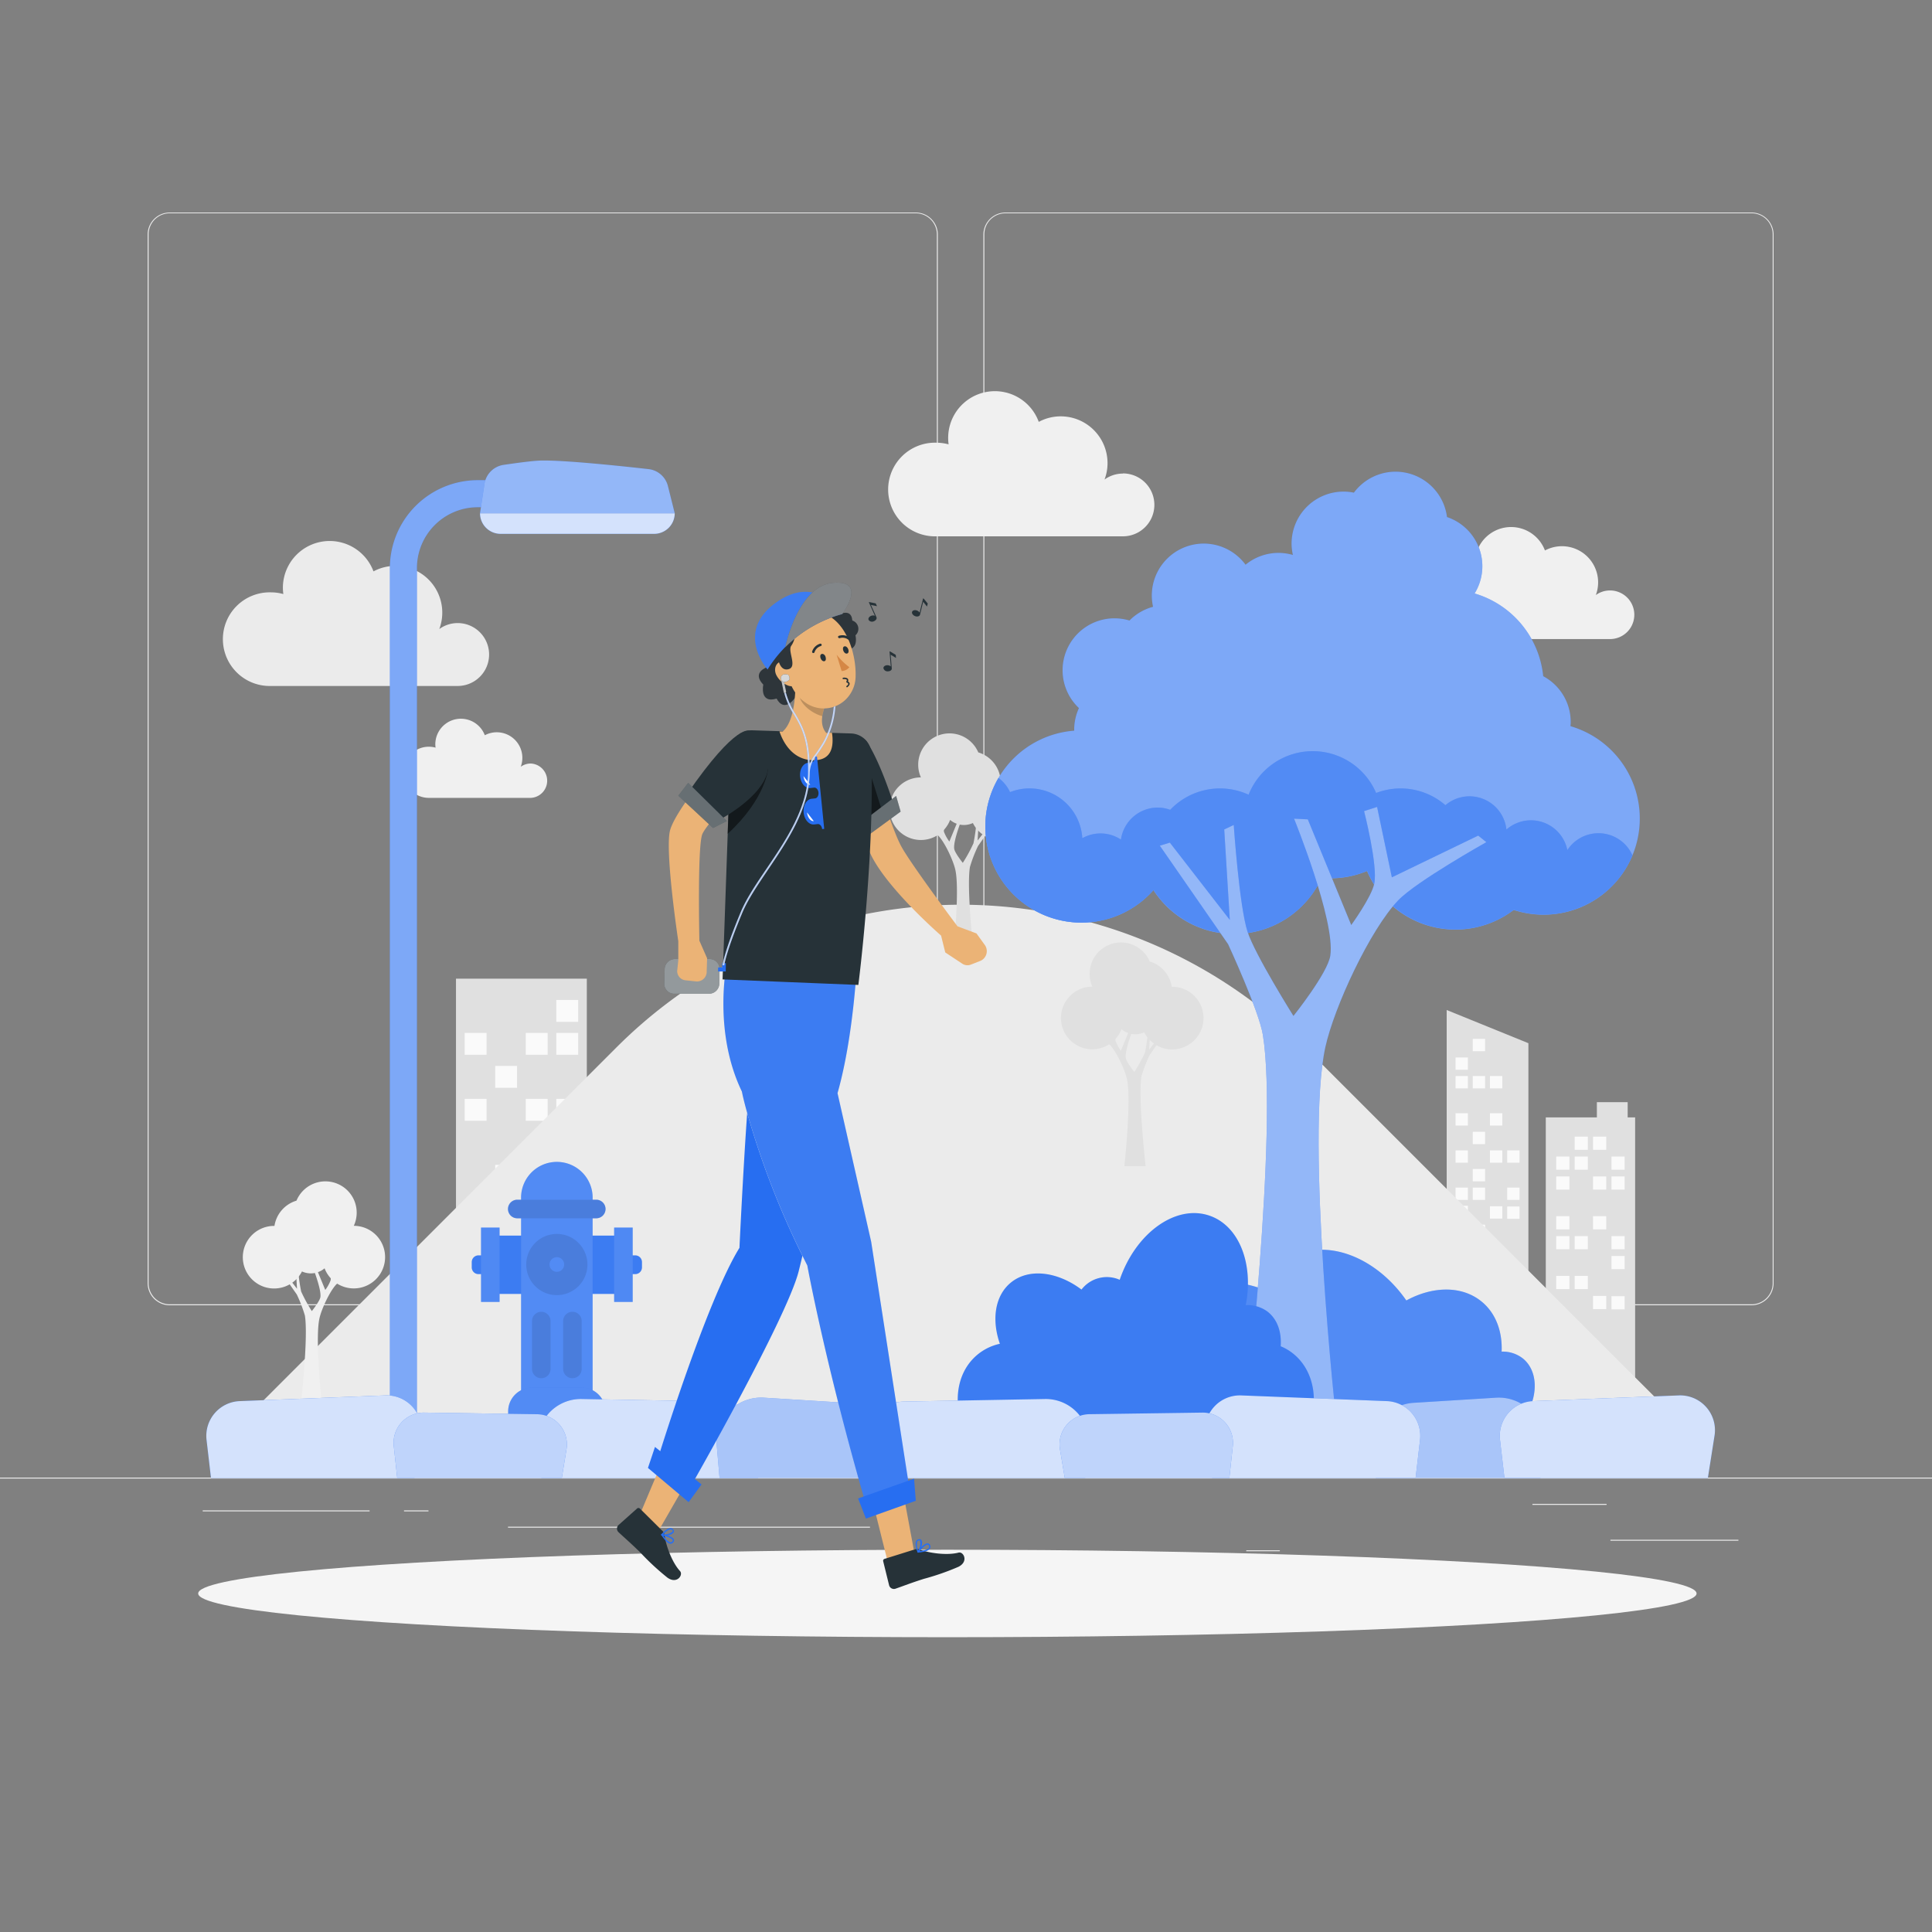 
<svg class="animated" id="freepik_stories-walking-around" xmlns="http://www.w3.org/2000/svg" viewBox="0 0 500 500" version="1.1" xmlns:xlink="http://www.w3.org/1999/xlink" xmlns:svgjs="http://svgjs.com/svgjs"><rect x="0" y="0" width="500" height="500" fill="#808080" stroke="none"/><g id="freepik--background-complete--inject-300" class="animable animator-active" style="transform-origin: 250px 228.23px;"><rect x="416.78" y="398.49" width="33.12" height="0.25" style="fill: rgb(235, 235, 235); transform-origin: 433.34px 398.615px;" id="elj4rgtzbh7s" class="animable"></rect><rect x="322.53" y="401.21" width="8.69" height="0.25" style="fill: rgb(235, 235, 235); transform-origin: 326.875px 401.335px;" id="elsg9zbxxf5fd" class="animable"></rect><rect x="396.59" y="389.21" width="19.19" height="0.25" style="fill: rgb(235, 235, 235); transform-origin: 406.185px 389.335px;" id="el58j099oh7qw" class="animable"></rect><rect x="52.46" y="390.89" width="43.19" height="0.25" style="fill: rgb(235, 235, 235); transform-origin: 74.055px 391.015px;" id="elgxha0fqptjq" class="animable"></rect><rect x="104.56" y="390.89" width="6.33" height="0.25" style="fill: rgb(235, 235, 235); transform-origin: 107.725px 391.015px;" id="elotxf9l819d" class="animable"></rect><rect x="131.47" y="395.11" width="93.68" height="0.25" style="fill: rgb(235, 235, 235); transform-origin: 178.31px 395.235px;" id="el17n1517qjrx" class="animable"></rect><path d="M237,337.8H43.92a5.71,5.71,0,0,1-5.71-5.71V60.66A5.71,5.71,0,0,1,43.92,55H237a5.71,5.71,0,0,1,5.71,5.71V332.09A5.71,5.71,0,0,1,237,337.8ZM43.92,55.2a5.47,5.47,0,0,0-5.46,5.46V332.09a5.47,5.47,0,0,0,5.46,5.46H237a5.47,5.47,0,0,0,5.46-5.46V60.66A5.47,5.47,0,0,0,237,55.2Z" style="fill: rgb(235, 235, 235); transform-origin: 140.46px 196.4px;" id="elmaf55fvudbq" class="animable"></path><path d="M453.31,337.8H260.21a5.72,5.72,0,0,1-5.71-5.71V60.66A5.72,5.72,0,0,1,260.21,55h193.1A5.71,5.71,0,0,1,459,60.66V332.09A5.71,5.71,0,0,1,453.31,337.8ZM260.21,55.2a5.47,5.47,0,0,0-5.46,5.46V332.09a5.47,5.47,0,0,0,5.46,5.46h193.1a5.47,5.47,0,0,0,5.46-5.46V60.66a5.47,5.47,0,0,0-5.46-5.46Z" style="fill: rgb(235, 235, 235); transform-origin: 356.75px 196.4px;" id="elgm2m70qasuc" class="animable"></path><rect y="382.4" width="500" height="0.25" style="fill: rgb(235, 235, 235); transform-origin: 250px 382.525px;" id="elsh5i4ehwtod" class="animable"></rect><rect x="118.01" y="253.28" width="33.86" height="63.91" style="fill: rgb(224, 224, 224); transform-origin: 134.94px 285.235px;" id="el9gg4ubm4dwp" class="animable"></rect><rect x="143.97" y="258.79" width="5.66" height="5.66" style="fill: rgb(250, 250, 250); transform-origin: 146.8px 261.62px;" id="elglkrp07gb" class="animable"></rect><rect x="120.26" y="267.32" width="5.66" height="5.66" style="fill: rgb(250, 250, 250); transform-origin: 123.09px 270.15px;" id="elig8e2jfb5xa" class="animable"></rect><rect x="136.07" y="267.32" width="5.66" height="5.66" style="fill: rgb(250, 250, 250); transform-origin: 138.9px 270.15px;" id="el7vv1w1shtlv" class="animable"></rect><rect x="143.97" y="267.32" width="5.66" height="5.66" style="fill: rgb(250, 250, 250); transform-origin: 146.8px 270.15px;" id="el4gkf8fqk83n" class="animable"></rect><rect x="128.16" y="275.86" width="5.66" height="5.66" style="fill: rgb(250, 250, 250); transform-origin: 130.99px 278.69px;" id="elgfa5k4f5wa" class="animable"></rect><rect x="120.26" y="284.39" width="5.66" height="5.66" style="fill: rgb(250, 250, 250); transform-origin: 123.09px 287.22px;" id="elcq1wl53ejz" class="animable"></rect><rect x="136.07" y="284.39" width="5.66" height="5.66" style="fill: rgb(250, 250, 250); transform-origin: 138.9px 287.22px;" id="el2bdy4zyntjr" class="animable"></rect><rect x="143.97" y="284.39" width="5.66" height="5.66" style="fill: rgb(250, 250, 250); transform-origin: 146.8px 287.22px;" id="elumj2iiqjbpl" class="animable"></rect><g id="eloj49ylatmyj"><rect x="143.97" y="293.1" width="5.66" height="5.66" style="fill: rgb(250, 250, 250); transform-origin: 146.8px 295.93px; transform: rotate(0.82deg);" class="animable"></rect></g><rect x="128.16" y="301.46" width="5.66" height="5.66" style="fill: rgb(250, 250, 250); transform-origin: 130.99px 304.29px;" id="elcxgcegx6tz" class="animable"></rect><rect x="136.07" y="301.46" width="5.66" height="5.66" style="fill: rgb(250, 250, 250); transform-origin: 138.9px 304.29px;" id="ely7z2f08yyrd" class="animable"></rect><polygon points="395.55 333.64 374.4 333.64 374.4 261.39 395.55 269.98 395.55 333.64" style="fill: rgb(224, 224, 224); transform-origin: 384.975px 297.515px;" id="elqo8f7u3w4d" class="animable"></polygon><rect x="381.15" y="268.86" width="3.19" height="3.19" style="fill: rgb(250, 250, 250); transform-origin: 382.745px 270.455px;" id="elyhh5g4ox04" class="animable"></rect><rect x="376.7" y="273.67" width="3.19" height="3.19" style="fill: rgb(250, 250, 250); transform-origin: 378.295px 275.265px;" id="el1303o8p4t2vq" class="animable"></rect><rect x="376.7" y="278.48" width="3.19" height="3.19" style="fill: rgb(250, 250, 250); transform-origin: 378.295px 280.075px;" id="el8j871lkx567" class="animable"></rect><rect x="381.15" y="278.48" width="3.19" height="3.19" style="fill: rgb(250, 250, 250); transform-origin: 382.745px 280.075px;" id="elm0l7vq9demd" class="animable"></rect><rect x="385.6" y="278.48" width="3.19" height="3.19" style="fill: rgb(250, 250, 250); transform-origin: 387.195px 280.075px;" id="elg2rmsqi417l" class="animable"></rect><rect x="376.7" y="288.1" width="3.19" height="3.19" style="fill: rgb(250, 250, 250); transform-origin: 378.295px 289.695px;" id="elif9ik7pmto" class="animable"></rect><rect x="385.6" y="288.1" width="3.19" height="3.19" style="fill: rgb(250, 250, 250); transform-origin: 387.195px 289.695px;" id="el7smfjsc6z3" class="animable"></rect><rect x="381.15" y="292.91" width="3.19" height="3.19" style="fill: rgb(250, 250, 250); transform-origin: 382.745px 294.505px;" id="elvx6v9tyqs1n" class="animable"></rect><rect x="376.7" y="297.72" width="3.19" height="3.19" style="fill: rgb(250, 250, 250); transform-origin: 378.295px 299.315px;" id="elq7y6omepkcm" class="animable"></rect><rect x="385.6" y="297.72" width="3.19" height="3.19" style="fill: rgb(250, 250, 250); transform-origin: 387.195px 299.315px;" id="elhffbybfui1r" class="animable"></rect><rect x="390.06" y="297.72" width="3.19" height="3.19" style="fill: rgb(250, 250, 250); transform-origin: 391.655px 299.315px;" id="eltih82fn71gl" class="animable"></rect><rect x="381.15" y="302.53" width="3.19" height="3.19" style="fill: rgb(250, 250, 250); transform-origin: 382.745px 304.125px;" id="elq2dsvkd66zi" class="animable"></rect><rect x="376.7" y="307.34" width="3.19" height="3.19" style="fill: rgb(250, 250, 250); transform-origin: 378.295px 308.935px;" id="elo0uxc9rje4p" class="animable"></rect><rect x="381.15" y="307.34" width="3.19" height="3.19" style="fill: rgb(250, 250, 250); transform-origin: 382.745px 308.935px;" id="elgemp0sa5au" class="animable"></rect><rect x="390.06" y="307.34" width="3.19" height="3.19" style="fill: rgb(250, 250, 250); transform-origin: 391.655px 308.935px;" id="eldp2vhxktu2d" class="animable"></rect><g id="eliq2wu3yuzlp"><rect x="376.7" y="312.05" width="3.19" height="3.19" style="fill: rgb(250, 250, 250); transform-origin: 378.295px 313.645px; transform: rotate(0.82deg);" class="animable"></rect></g><g id="el3q664d0ls3x"><rect x="385.6" y="312.18" width="3.19" height="3.19" style="fill: rgb(250, 250, 250); transform-origin: 387.195px 313.775px; transform: rotate(0.82deg);" class="animable"></rect></g><g id="elz0r7k9f9r"><rect x="390.06" y="312.24" width="3.19" height="3.19" style="fill: rgb(250, 250, 250); transform-origin: 391.655px 313.835px; transform: rotate(0.82deg);" class="animable"></rect></g><rect x="381.15" y="316.95" width="3.19" height="3.19" style="fill: rgb(250, 250, 250); transform-origin: 382.745px 318.545px;" id="elm4c9j6jvgh" class="animable"></rect><path d="M416.67,152.81A6.21,6.21,0,0,0,413,154a9.36,9.36,0,0,0-13.17-11.54,9.36,9.36,0,0,0-18.12,3.29,10.36,10.36,0,0,0,.09,1.25,9.13,9.13,0,0,0-2.46-.34,9.37,9.37,0,1,0,0,18.73h37.33a6.29,6.29,0,0,0,0-12.58Z" style="fill: rgb(240, 240, 240); transform-origin: 396.312px 150.896px;" id="elbpju8i3vusa" class="animable"></path><path d="M137.37,197.6a4.41,4.41,0,0,0-2.6.84,6.62,6.62,0,0,0-9.3-8.16,6.62,6.62,0,0,0-12.81,2.33,6.4,6.4,0,0,0,.07.88,6.7,6.7,0,0,0-1.74-.24,6.62,6.62,0,1,0,0,13.24h26.38a4.45,4.45,0,0,0,0-8.89Z" style="fill: rgb(240, 240, 240); transform-origin: 122.99px 196.248px;" id="el1bp1o9h744i" class="animable"></path><polygon points="421.24 289.18 421.24 285.24 413.27 285.24 413.27 289.18 400.05 289.18 400.05 358.36 423.17 358.36 423.17 289.18 421.24 289.18" style="fill: rgb(224, 224, 224); transform-origin: 411.61px 321.8px;" id="elbcog6pb2oo8" class="animable"></polygon><rect x="407.52" y="294.16" width="3.41" height="3.41" style="fill: rgb(250, 250, 250); transform-origin: 409.225px 295.865px;" id="elq7f7szxhx3o" class="animable"></rect><rect x="412.28" y="294.16" width="3.41" height="3.41" style="fill: rgb(250, 250, 250); transform-origin: 413.985px 295.865px;" id="elf8h98e2r4kq" class="animable"></rect><rect x="402.75" y="299.31" width="3.41" height="3.41" style="fill: rgb(250, 250, 250); transform-origin: 404.455px 301.015px;" id="elfplboqz9o4o" class="animable"></rect><rect x="407.52" y="299.31" width="3.41" height="3.41" style="fill: rgb(250, 250, 250); transform-origin: 409.225px 301.015px;" id="el15i19t2lxay" class="animable"></rect><rect x="417.05" y="299.31" width="3.41" height="3.41" style="fill: rgb(250, 250, 250); transform-origin: 418.755px 301.015px;" id="el8f8q4or11ze" class="animable"></rect><rect x="402.75" y="304.46" width="3.41" height="3.41" style="fill: rgb(250, 250, 250); transform-origin: 404.455px 306.165px;" id="elfaiiz6qyf1" class="animable"></rect><rect x="412.28" y="304.46" width="3.41" height="3.41" style="fill: rgb(250, 250, 250); transform-origin: 413.985px 306.165px;" id="elpi947otadc" class="animable"></rect><rect x="417.05" y="304.46" width="3.41" height="3.41" style="fill: rgb(250, 250, 250); transform-origin: 418.755px 306.165px;" id="els1uqyfi28u" class="animable"></rect><rect x="402.75" y="314.75" width="3.41" height="3.41" style="fill: rgb(250, 250, 250); transform-origin: 404.455px 316.455px;" id="el7isrouzjtkm" class="animable"></rect><rect x="412.28" y="314.75" width="3.41" height="3.41" style="fill: rgb(250, 250, 250); transform-origin: 413.985px 316.455px;" id="elizhyzc6ynm" class="animable"></rect><rect x="402.75" y="319.9" width="3.41" height="3.41" style="fill: rgb(250, 250, 250); transform-origin: 404.455px 321.605px;" id="el4lnbuhu6m6g" class="animable"></rect><rect x="407.52" y="319.9" width="3.41" height="3.41" style="fill: rgb(250, 250, 250); transform-origin: 409.225px 321.605px;" id="elz8gj0k4cke" class="animable"></rect><rect x="417.05" y="319.9" width="3.41" height="3.41" style="fill: rgb(250, 250, 250); transform-origin: 418.755px 321.605px;" id="elopp46rvsunn" class="animable"></rect><rect x="417.05" y="325.05" width="3.41" height="3.41" style="fill: rgb(250, 250, 250); transform-origin: 418.755px 326.755px;" id="elbyprsfiuwn" class="animable"></rect><rect x="402.75" y="330.2" width="3.41" height="3.41" style="fill: rgb(250, 250, 250); transform-origin: 404.455px 331.905px;" id="elgoljmd4tvhr" class="animable"></rect><rect x="407.52" y="330.2" width="3.41" height="3.41" style="fill: rgb(250, 250, 250); transform-origin: 409.225px 331.905px;" id="elqk0iyhvrde" class="animable"></rect><g id="elz2jbix75349"><rect x="412.28" y="335.38" width="3.41" height="3.41" style="fill: rgb(250, 250, 250); transform-origin: 413.985px 337.085px; transform: rotate(0.82deg);" class="animable"></rect></g><g id="el2y8l5lectu9"><rect x="417.05" y="335.45" width="3.41" height="3.41" style="fill: rgb(250, 250, 250); transform-origin: 418.755px 337.155px; transform: rotate(0.82deg);" class="animable"></rect></g><rect x="402.75" y="340.5" width="3.41" height="3.41" style="fill: rgb(250, 250, 250); transform-origin: 404.455px 342.205px;" id="el646xtfbxci" class="animable"></rect><path d="M59.2,371.4,159.56,271.05a126,126,0,0,1,178.2,0L438.12,371.4Z" style="fill: rgb(235, 235, 235); transform-origin: 248.66px 302.77px;" id="ele9nspccxogm" class="animable"></path><path d="M118.44,161.25a8.06,8.06,0,0,0-4.75,1.55,12.1,12.1,0,0,0-11.34-16.35,12,12,0,0,0-5.69,1.42,12.11,12.11,0,0,0-23.45,4.25,12.35,12.35,0,0,0,.12,1.62,11.91,11.91,0,0,0-3.18-.44,12.12,12.12,0,1,0,0,24.23h48.29a8.14,8.14,0,0,0,0-16.28Z" style="fill: rgb(235, 235, 235); transform-origin: 92.131px 158.772px;" id="el7fr29y6oidb" class="animable"></path><path d="M290.61,122.56a8.15,8.15,0,0,0-4.76,1.54,11.9,11.9,0,0,0,.78-4.23,12.12,12.12,0,0,0-12.12-12.12,12,12,0,0,0-5.68,1.43A12.09,12.09,0,0,0,245.5,115a12.39,12.39,0,0,0-3.18-.43,12.12,12.12,0,1,0,0,24.23h48.29a8.14,8.14,0,0,0,0-16.28Z" style="fill: rgb(240, 240, 240); transform-origin: 264.301px 120.021px;" id="elwvsm4p4xs3m" class="animable"></path><path d="M301.6,267.17,301,267l-3.6,4.65.33-5.44-.57-.27a45.55,45.55,0,0,1-.83,6.43,41,41,0,0,1-2.76,5.06s-2.07-2.58-2.22-3.64c-.31-2.11,2.18-8.23,2.18-8.23l-.82,0-2.62,6.35a10.52,10.52,0,0,1-1.38-2.48c-.23-1.08.61-4.37.61-4.37l-.78-.25-.89,4.23-5.19-2.51-.5.4a36.29,36.29,0,0,1,5.3,3.5c1.71,1.78,3.86,6.43,4.39,8.83,1.21,5.52-.67,22.57-.67,22.57h5.51s-2-17.54-1.08-23.3a36.54,36.54,0,0,1,2.1-5.46Z" style="fill: rgb(224, 224, 224); transform-origin: 291.78px 283.32px;" id="el787tjwuxh3p" class="animable"></path><path d="M282.69,255.32h0A8,8,0,0,1,282,252a8.1,8.1,0,0,1,15.55-3.17,8.13,8.13,0,0,1,5.7,6.54h.09a8.11,8.11,0,1,1-7.21,11.79,5.61,5.61,0,0,1-2.31.51,5.49,5.49,0,0,1-3.58-1.32,8.1,8.1,0,1,1-7.56-11Z" style="fill: rgb(224, 224, 224); transform-origin: 293.022px 257.75px;" id="elk6wqerxijpp" class="animable"></path><path d="M257.24,213.06l-.6-.18L253,217.53l.33-5.44-.57-.27a45.55,45.55,0,0,1-.83,6.43,39.72,39.72,0,0,1-2.76,5.06s-2.07-2.58-2.22-3.64c-.31-2.11,2.18-8.23,2.18-8.23l-.82,0-2.62,6.35a10.52,10.52,0,0,1-1.38-2.48c-.22-1.08.61-4.37.61-4.37l-.78-.25-.89,4.23-5.19-2.51-.49.4a36.84,36.84,0,0,1,5.3,3.5c1.7,1.78,3.85,6.43,4.38,8.83,1.21,5.52-.66,22.57-.66,22.57h5.5s-2-17.55-1.08-23.3a36.54,36.54,0,0,1,2.1-5.46Z" style="fill: rgb(224, 224, 224); transform-origin: 247.405px 229.2px;" id="el8wtmnq3k77w" class="animable"></path><path d="M238.34,201.21h0a8,8,0,0,1-.71-3.32,8.1,8.1,0,0,1,15.55-3.17,8.12,8.12,0,0,1,5.7,6.54H259A8.11,8.11,0,1,1,251.78,213a5.61,5.61,0,0,1-2.31.51,5.51,5.51,0,0,1-3.58-1.32,8.1,8.1,0,1,1-7.55-11Z" style="fill: rgb(224, 224, 224); transform-origin: 248.685px 203.64px;" id="elp7dlqr2vc29" class="animable"></path><path d="M72.66,329.07l.61-.19,3.6,4.65-.33-5.44.57-.27a45.37,45.37,0,0,0,.83,6.43,41,41,0,0,0,2.76,5.06s2.07-2.58,2.22-3.63c.31-2.11-2.18-8.24-2.18-8.24l.82.05,2.62,6.35a10.52,10.52,0,0,0,1.38-2.48C85.79,330.28,85,327,85,327l.78-.25.89,4.23,5.19-2.51.5.4a36.29,36.29,0,0,0-5.3,3.5c-1.71,1.78-3.86,6.42-4.39,8.83-1.21,5.51.66,22.56.66,22.56h-5.5s2-17.54,1.08-23.29a36.09,36.09,0,0,0-2.1-5.46Z" style="fill: rgb(240, 240, 240); transform-origin: 82.51px 345.255px;" id="elf0e3vwxxksw" class="animable"></path><path d="M91.57,317.22h0a8.1,8.1,0,1,0-14.84-6.49,8.12,8.12,0,0,0-5.7,6.53h-.09a8.1,8.1,0,1,0,7.21,11.79,5.6,5.6,0,0,0,2.31.5A5.49,5.49,0,0,0,84,328.24a8.1,8.1,0,1,0,7.56-11Z" style="fill: rgb(240, 240, 240); transform-origin: 81.251px 319.597px;" id="elci377imwqcg" class="animable"></path></g><g id="freepik--Shadow--inject-300" class="animable" style="transform-origin: 245.18px 412.39px;"><ellipse id="freepik--path--inject-300" cx="245.18" cy="412.39" rx="193.89" ry="11.32" style="fill: rgb(245, 245, 245); transform-origin: 245.18px 412.39px;" class="animable"></ellipse></g><g id="freepik--Tree--inject-300" class="animable" style="transform-origin: 336.119px 247.064px;"><path d="M395,366.19c3.15-5.34,2.93-11.47-.83-14.58a8.41,8.41,0,0,0-5.55-1.81c.22-5.18-1.47-9.9-5.15-12.93-5.09-4.2-12.65-4.05-19.51-.31-7.91-11.38-20.87-16.29-30.1-11a16.82,16.82,0,0,0-7,8.07c-13.24-4.7-26.84-1-31.16,8.88a16.24,16.24,0,0,0-1.25,8.17c-3.88-.82-7.6.06-9.8,2.72-2.73,3.32-2.3,8.41.64,12.75Z" style="fill: rgb(39, 110, 241); transform-origin: 340.008px 344.811px;" id="el7ohxd9t4034" class="animable"></path><g id="elrrg01svvbrg"><path d="M395,366.19c3.15-5.34,2.93-11.47-.83-14.58a8.41,8.41,0,0,0-5.55-1.81c.22-5.18-1.47-9.9-5.15-12.93-5.09-4.2-12.65-4.05-19.51-.31-7.91-11.38-20.87-16.29-30.1-11a16.82,16.82,0,0,0-7,8.07c-13.24-4.7-26.84-1-31.16,8.88a16.24,16.24,0,0,0-1.25,8.17c-3.88-.82-7.6.06-9.8,2.72-2.73,3.32-2.3,8.41.64,12.75Z" style="fill: rgb(255, 255, 255); opacity: 0.2; transform-origin: 340.008px 344.811px;" class="animable"></path></g><path d="M255,213.86a24.87,24.87,0,0,0,43.51,16.5,24.87,24.87,0,0,0,43.51-3.17c.75.07,1.51.12,2.28.12a24.8,24.8,0,0,0,9.49-1.89,24.85,24.85,0,0,0,37.95,10.07,24.89,24.89,0,1,0,14.71-47.55c0-.34.05-.67.05-1A13.44,13.44,0,0,0,399.38,175a24.91,24.91,0,0,0-17.75-21.41,13.43,13.43,0,0,0-7.15-19.78,13.42,13.42,0,0,0-24.09-6.31,13.17,13.17,0,0,0-2.68-.27,13.45,13.45,0,0,0-13.45,13.45,13.59,13.59,0,0,0,.34,2.94,13.74,13.74,0,0,0-3.71-.53,13.4,13.4,0,0,0-8.54,3.06,13.44,13.44,0,0,0-24.26,8,13.68,13.68,0,0,0,.32,2.89,13.42,13.42,0,0,0-6.1,3.55,13.72,13.72,0,0,0-3.87-.57,13.44,13.44,0,0,0-9.21,23.23A13.41,13.41,0,0,0,278,189a.34.34,0,0,0,0,.1A24.88,24.88,0,0,0,255,213.86Z" style="fill: rgb(39, 110, 241); transform-origin: 339.687px 181.904px;" id="elqv4rqtszwif" class="animable"></path><g id="elaibg1axwa5"><path d="M255,213.86a24.87,24.87,0,0,0,43.51,16.5,24.87,24.87,0,0,0,43.51-3.17c.75.07,1.51.12,2.28.12a24.8,24.8,0,0,0,9.49-1.89,24.85,24.85,0,0,0,37.95,10.07,24.89,24.89,0,1,0,14.71-47.55c0-.34.05-.67.05-1A13.44,13.44,0,0,0,399.38,175a24.91,24.91,0,0,0-17.75-21.41,13.43,13.43,0,0,0-7.15-19.78,13.42,13.42,0,0,0-24.09-6.31,13.17,13.17,0,0,0-2.68-.27,13.45,13.45,0,0,0-13.45,13.45,13.59,13.59,0,0,0,.34,2.94,13.74,13.74,0,0,0-3.71-.53,13.4,13.4,0,0,0-8.54,3.06,13.44,13.44,0,0,0-24.26,8,13.68,13.68,0,0,0,.32,2.89,13.42,13.42,0,0,0-6.1,3.55,13.72,13.72,0,0,0-3.87-.57,13.44,13.44,0,0,0-9.21,23.23A13.41,13.41,0,0,0,278,189a.34.34,0,0,0,0,.1A24.88,24.88,0,0,0,255,213.86Z" style="fill: rgb(255, 255, 255); opacity: 0.4; transform-origin: 339.687px 181.904px;" class="animable"></path></g><path d="M255,213.86a24.75,24.75,0,0,1,3.41-12.53A9.55,9.55,0,0,1,261.4,205a13.69,13.69,0,0,1,18.7,11.93,9.6,9.6,0,0,1,10,.35A9.62,9.62,0,0,1,299.6,209a9.46,9.46,0,0,1,3.25.58,17.76,17.76,0,0,1,20.29-3.91,17.85,17.85,0,0,1,33-.45,17.7,17.7,0,0,1,17.93,3.16,9.61,9.61,0,0,1,15.79,6.31A9.61,9.61,0,0,1,405.63,220a9.61,9.61,0,0,1,16.85,1.38,24.89,24.89,0,0,1-30.7,14.07,24.85,24.85,0,0,1-37.95-10.07,24.8,24.8,0,0,1-9.49,1.89c-.77,0-1.53-.05-2.28-.12a24.87,24.87,0,0,1-43.51,3.17A24.87,24.87,0,0,1,255,213.86Z" style="fill: rgb(39, 110, 241); transform-origin: 338.74px 218.045px;" id="el84nur3wl9d6" class="animable"></path><g id="el8f6omqu12x"><path d="M255,213.86a24.75,24.75,0,0,1,3.41-12.53A9.55,9.55,0,0,1,261.4,205a13.69,13.69,0,0,1,18.7,11.93,9.6,9.6,0,0,1,10,.35A9.62,9.62,0,0,1,299.6,209a9.46,9.46,0,0,1,3.25.58,17.76,17.76,0,0,1,20.29-3.91,17.85,17.85,0,0,1,33-.45,17.7,17.7,0,0,1,17.93,3.16,9.61,9.61,0,0,1,15.79,6.31A9.61,9.61,0,0,1,405.63,220a9.61,9.61,0,0,1,16.85,1.38,24.89,24.89,0,0,1-30.7,14.07,24.85,24.85,0,0,1-37.95-10.07,24.8,24.8,0,0,1-9.49,1.89c-.77,0-1.53-.05-2.28-.12a24.87,24.87,0,0,1-43.51,3.17A24.87,24.87,0,0,1,255,213.86Z" style="fill: rgb(255, 255, 255); opacity: 0.2; transform-origin: 338.74px 218.045px;" class="animable"></path></g><path d="M300.16,218.86l2.6-.79,15.51,20-1.44-23.41,2.46-1.16s1.42,21,3.58,27.66c1.91,5.9,11.87,21.77,11.87,21.77s8.89-11.1,9.55-15.64c1.32-9.06-9.39-35.42-9.39-35.42l3.56.18L349.7,239.4s5.23-7.2,5.95-10.69c1-4.64-2.63-18.8-2.63-18.8l3.37-1.08,3.82,18.22,22.34-10.8,2.12,1.7S366.59,228.08,361.86,233c-7.33,7.66-16.59,27.64-18.86,38-5.2,23.71,2.86,97.06,2.86,97.06H322.17s8.66-75.46,4.66-100.22c-1-6.21-9-23.49-9-23.49Z" style="fill: rgb(39, 110, 241); transform-origin: 342.415px 288.445px;" id="elzxvx3xdo08j" class="animable"></path><g id="el51lt8md3wdv"><path d="M300.16,218.86l2.6-.79,15.51,20-1.44-23.41,2.46-1.16s1.42,21,3.58,27.66c1.91,5.9,11.87,21.77,11.87,21.77s8.89-11.1,9.55-15.64c1.32-9.06-9.39-35.42-9.39-35.42l3.56.18L349.7,239.4s5.23-7.2,5.95-10.69c1-4.64-2.63-18.8-2.63-18.8l3.37-1.08,3.82,18.22,22.34-10.8,2.12,1.7S366.59,228.08,361.86,233c-7.33,7.66-16.59,27.64-18.86,38-5.2,23.71,2.86,97.06,2.86,97.06H322.17s8.66-75.46,4.66-100.22c-1-6.21-9-23.49-9-23.49Z" style="fill: rgb(255, 255, 255); opacity: 0.5; transform-origin: 342.415px 288.445px;" class="animable"></path></g><path d="M337.5,372.05c4.25-8,3.09-17.27-3.17-22a13.41,13.41,0,0,0-2.89-1.64c.26-3.71-.85-7-3.45-9a8.73,8.73,0,0,0-5.6-1.64c2.1-10.64-1.68-20.53-9.38-23.16-8.7-3-19.1,4.47-23.23,16.6v0a8.27,8.27,0,0,0-9.89,2.53c-6.22-4.67-13.63-5.63-18.3-1.79-4.12,3.39-5,9.59-2.82,15.82a13.61,13.61,0,0,0-5.76,2.78c-5.87,4.82-6.72,13.79-2.54,21.41Z" style="fill: rgb(39, 110, 241); transform-origin: 293.944px 342.999px;" id="elkfltx0djk2h" class="animable"></path><g id="elnapckq99lt"><path d="M337.5,372.05c4.25-8,3.09-17.27-3.17-22a13.41,13.41,0,0,0-2.89-1.64c.26-3.71-.85-7-3.45-9a8.73,8.73,0,0,0-5.6-1.64c2.1-10.64-1.68-20.53-9.38-23.16-8.7-3-19.1,4.47-23.23,16.6v0a8.27,8.27,0,0,0-9.89,2.53c-6.22-4.67-13.63-5.63-18.3-1.79-4.12,3.39-5,9.59-2.82,15.82a13.61,13.61,0,0,0-5.76,2.78c-5.87,4.82-6.72,13.79-2.54,21.41Z" style="fill: rgb(255, 255, 255); opacity: 0.1; transform-origin: 293.944px 342.999px;" class="animable"></path></g></g><g id="freepik--Streetlight--inject-300" class="animable" style="transform-origin: 137.76px 245.016px;"><path d="M107.9,370.85h-7V147a22.75,22.75,0,0,1,22.73-22.73h6.18v7h-6.18A15.75,15.75,0,0,0,107.9,147Z" style="fill: rgb(39, 110, 241); transform-origin: 115.355px 247.56px;" id="elthhakpdzfx" class="animable"></path><g id="el8vlr8ekd49e"><g style="opacity: 0.8; transform-origin: 115.355px 247.56px;" class="animable"><g id="elxj41gyfpwtr"><path d="M107.9,370.85h-7V147a22.75,22.75,0,0,1,22.73-22.73h6.18v7h-6.18A15.75,15.75,0,0,0,107.9,147Z" style="fill: rgb(255, 255, 255); opacity: 0.5; transform-origin: 115.355px 247.56px;" class="animable"></path></g></g></g><path d="M174.62,132.84H124.23l1.15-7.6a5.87,5.87,0,0,1,4.94-4.93c3.32-.49,7.67-1.08,9.71-1.12,5.95-.13,20.66,1.41,27.84,2.22a5.84,5.84,0,0,1,5,4.43Z" style="fill: rgb(39, 110, 241); transform-origin: 149.425px 126.011px;" id="eltj4hee7qntb" class="animable"></path><g id="el3mala8t4i63"><path d="M174.62,132.84H124.23l1.15-7.6a5.87,5.87,0,0,1,4.94-4.93c3.32-.49,7.67-1.08,9.71-1.12,5.95-.13,20.66,1.41,27.84,2.22a5.84,5.84,0,0,1,5,4.43Z" style="fill: rgb(255, 255, 255); opacity: 0.5; transform-origin: 149.425px 126.011px;" class="animable"></path></g><path d="M169.29,138.16H129.55a5.32,5.32,0,0,1-5.32-5.32h50.39A5.33,5.33,0,0,1,169.29,138.16Z" style="fill: rgb(39, 110, 241); transform-origin: 149.425px 135.5px;" id="el8im4s1d1wqk" class="animable"></path><g id="elvm6ovfrk6q"><path d="M169.29,138.16H129.55a5.32,5.32,0,0,1-5.32-5.32h50.39A5.33,5.33,0,0,1,169.29,138.16Z" style="fill: rgb(255, 255, 255); opacity: 0.8; transform-origin: 149.425px 135.5px;" class="animable"></path></g></g><g id="freepik--Hydrant--inject-300" class="animable" style="transform-origin: 144.115px 334.648px;"><path d="M164.4,324.89h-.66v-7.2h-4.8v2.08H129.29v-2.08h-4.8v7.2h-.67a1.74,1.74,0,0,0-1.73,1.74V328a1.74,1.74,0,0,0,1.73,1.74h.67v7.2h4.8v-2.08h29.65v2.08h4.8v-7.2h.66a1.74,1.74,0,0,0,1.74-1.74v-1.32A1.74,1.74,0,0,0,164.4,324.89Z" style="fill: rgb(39, 110, 241); transform-origin: 144.115px 327.315px;" id="elqw6avx6ibwc" class="animable"></path><g id="elszaomtbndrb"><path d="M164.4,324.89h-.66v-7.2h-4.8v2.08H129.29v-2.08h-4.8v7.2h-.67a1.74,1.74,0,0,0-1.73,1.74V328a1.74,1.74,0,0,0,1.73,1.74h.67v7.2h4.8v-2.08h29.65v2.08h4.8v-7.2h.66a1.74,1.74,0,0,0,1.74-1.74v-1.32A1.74,1.74,0,0,0,164.4,324.89Z" style="fill: rgb(255, 255, 255); opacity: 0.1; transform-origin: 144.115px 327.315px;" class="animable"></path></g><path d="M154.31,310.49h-.94v-.23a9.26,9.26,0,1,0-18.51,0v.23h-1a2.41,2.41,0,0,0-2.4,2.4h0a2.4,2.4,0,0,0,2.4,2.4h1v46.92h18.51V315.29h.94a2.4,2.4,0,0,0,0-4.8Z" style="fill: rgb(39, 110, 241); transform-origin: 144.085px 331.453px;" id="elrwzfyh8dp1" class="animable"></path><g id="elb6bqy4nyml8"><path d="M154.31,310.49h-.94v-.23a9.26,9.26,0,1,0-18.51,0v.23h-1a2.41,2.41,0,0,0-2.4,2.4h0a2.4,2.4,0,0,0,2.4,2.4h1v46.92h18.51V315.29h.94a2.4,2.4,0,0,0,0-4.8Z" style="fill: rgb(255, 255, 255); opacity: 0.2; transform-origin: 144.085px 331.453px;" class="animable"></path></g><g id="elfjrjt01yqxu"><rect x="124.49" y="317.69" width="4.8" height="19.2" style="fill: rgb(255, 255, 255); opacity: 0.1; transform-origin: 126.89px 327.29px;" class="animable"></rect></g><g id="elskmurnkgedi"><rect x="158.94" y="317.69" width="4.8" height="19.2" style="fill: rgb(255, 255, 255); opacity: 0.1; transform-origin: 161.34px 327.29px;" class="animable"></rect></g><path d="M137.66,359.11h12.9a6.15,6.15,0,0,1,6.15,6.15v3.34a0,0,0,0,1,0,0h-25.2a0,0,0,0,1,0,0v-3.34A6.15,6.15,0,0,1,137.66,359.11Z" style="fill: rgb(39, 110, 241); transform-origin: 144.11px 363.855px;" id="el33d7bq23dy2" class="animable"></path><g id="elm6n0g22j3zc"><path d="M137.66,359.11h12.9a6.15,6.15,0,0,1,6.15,6.15v3.34a0,0,0,0,1,0,0h-25.2a0,0,0,0,1,0,0v-3.34A6.15,6.15,0,0,1,137.66,359.11Z" style="fill: rgb(255, 255, 255); opacity: 0.2; transform-origin: 144.11px 363.855px;" class="animable"></path></g><g id="elycbauoawyl"><path d="M144.11,319.34a7.92,7.92,0,1,0,7.92,7.92A7.93,7.93,0,0,0,144.11,319.34Zm0,9.8a1.89,1.89,0,1,1,1.89-1.88A1.88,1.88,0,0,1,144.11,329.14Z" style="opacity: 0.1; transform-origin: 144.11px 327.26px;" class="animable"></path></g><g id="elwd63o95ucoh"><g style="opacity: 0.1; transform-origin: 144.115px 348.085px;" class="animable"><path d="M140.08,339.49h0a2.39,2.39,0,0,1,2.4,2.39v12.4a2.39,2.39,0,0,1-2.4,2.4h0a2.39,2.39,0,0,1-2.39-2.4v-12.4A2.39,2.39,0,0,1,140.08,339.49Z" id="elxz441dysiu" class="animable" style="transform-origin: 140.085px 348.085px;"></path><path d="M148.14,339.49h0a2.39,2.39,0,0,1,2.4,2.39v12.4a2.39,2.39,0,0,1-2.4,2.4h0a2.4,2.4,0,0,1-2.4-2.4v-12.4A2.4,2.4,0,0,1,148.14,339.49Z" id="elfvcp8rhmyh8" class="animable" style="transform-origin: 148.14px 348.085px;"></path></g></g><g id="el7zyo9oltjvo"><path d="M131.51,312.89h0a2.41,2.41,0,0,1,2.4-2.4h20.4a2.4,2.4,0,0,1,2.4,2.4h0a2.39,2.39,0,0,1-2.4,2.4h-20.4A2.4,2.4,0,0,1,131.51,312.89Z" style="opacity: 0.1; transform-origin: 144.11px 312.89px;" class="animable"></path></g></g><g id="freepik--Pavement--inject-300" class="animable" style="transform-origin: 248.612px 371.797px;"><path d="M356.06,382.47h42.6l.71-8.26a11.53,11.53,0,0,0-12.21-12.49l-21.34,1.33a11.52,11.52,0,0,0-10.68,13.2Z" style="fill: rgb(39, 110, 241); transform-origin: 377.213px 372.084px;" id="elqvaeb1eawor" class="animable"></path><g id="el0w5vijnwknvd"><path d="M356.06,382.47h42.6l.71-8.26a11.53,11.53,0,0,0-12.21-12.49l-21.34,1.33a11.52,11.52,0,0,0-10.68,13.2Z" style="fill: rgb(255, 255, 255); opacity: 0.6; transform-origin: 377.213px 372.084px;" class="animable"></path></g><path d="M107.25,382.47H54.6l-1.15-9.86a9,9,0,0,1,8.54-10l37.79-1.48a9,9,0,0,1,9.2,10.34Z" style="fill: rgb(39, 110, 241); transform-origin: 81.237px 371.797px;" id="ele6v1ijicqkd" class="animable"></path><g id="elx4b7547twae"><path d="M107.25,382.47H54.6l-1.15-9.86a9,9,0,0,1,8.54-10l37.79-1.48a9,9,0,0,1,9.2,10.34Z" style="fill: rgb(255, 255, 255); opacity: 0.8; transform-origin: 81.237px 371.797px;" class="animable"></path></g><path d="M196.18,382.47H140.11l-.89-8a11.18,11.18,0,0,1,11.31-12.41l36.39.66a11.18,11.18,0,0,1,10.67,13.73Z" style="fill: rgb(39, 110, 241); transform-origin: 168.519px 372.264px;" id="eliniuzt8hnkm" class="animable"></path><g id="elp9skn6595ee"><path d="M196.18,382.47H140.11l-.89-8a11.18,11.18,0,0,1,11.31-12.41l36.39.66a11.18,11.18,0,0,1,10.67,13.73Z" style="fill: rgb(255, 255, 255); opacity: 0.8; transform-origin: 168.519px 372.264px;" class="animable"></path></g><path d="M145.4,382.47H102.8l-.89-8.22a7.82,7.82,0,0,1,7.88-8.67L139,366a7.82,7.82,0,0,1,7.6,9.13Z" style="fill: rgb(39, 110, 241); transform-origin: 124.287px 374.025px;" id="elviwmw5phkdr" class="animable"></path><g id="elv2und97k6l9"><path d="M145.4,382.47H102.8l-.89-8.22a7.82,7.82,0,0,1,7.88-8.67L139,366a7.82,7.82,0,0,1,7.6,9.13Z" style="fill: rgb(255, 255, 255); opacity: 0.7; transform-origin: 124.287px 374.025px;" class="animable"></path></g><path d="M228.82,382.47h-42.6l-.71-8.26a11.53,11.53,0,0,1,12.21-12.49l21.34,1.33a11.52,11.52,0,0,1,10.68,13.2Z" style="fill: rgb(39, 110, 241); transform-origin: 207.667px 372.084px;" id="elnxn101l432h" class="animable"></path><g id="elqinrm2g84kh"><path d="M228.82,382.47h-42.6l-.71-8.26a11.53,11.53,0,0,1,12.21-12.49l21.34,1.33a11.52,11.52,0,0,1,10.68,13.2Z" style="fill: rgb(255, 255, 255); opacity: 0.6; transform-origin: 207.667px 372.084px;" class="animable"></path></g><path d="M442,382.47H389.35l-1.15-9.86a9,9,0,0,1,8.54-10l37.79-1.48a9,9,0,0,1,9.2,10.34Z" style="fill: rgb(39, 110, 241); transform-origin: 415.987px 371.797px;" id="el7f6l6bx0utl" class="animable"></path><g id="el2rt27nwuldf"><path d="M442,382.47H389.35l-1.15-9.86a9,9,0,0,1,8.54-10l37.79-1.48a9,9,0,0,1,9.2,10.34Z" style="fill: rgb(255, 255, 255); opacity: 0.8; transform-origin: 415.987px 371.797px;" class="animable"></path></g><path d="M313.71,382.47h52.65l1.15-9.86a9,9,0,0,0-8.54-10l-37.79-1.48a9,9,0,0,0-9.2,10.34Z" style="fill: rgb(39, 110, 241); transform-origin: 339.723px 371.797px;" id="elorhd0u4apq" class="animable"></path><g id="elml9os43nsn"><path d="M313.71,382.47h52.65l1.15-9.86a9,9,0,0,0-8.54-10l-37.79-1.48a9,9,0,0,0-9.2,10.34Z" style="fill: rgb(255, 255, 255); opacity: 0.8; transform-origin: 339.723px 371.797px;" class="animable"></path></g><path d="M224.78,382.47h56.07l.89-8a11.18,11.18,0,0,0-11.31-12.41l-36.39.66a11.17,11.17,0,0,0-10.67,13.73Z" style="fill: rgb(39, 110, 241); transform-origin: 252.44px 372.264px;" id="elg74jg6xo7lc" class="animable"></path><g id="el386brs2v5i6"><path d="M224.78,382.47h56.07l.89-8a11.18,11.18,0,0,0-11.31-12.41l-36.39.66a11.17,11.17,0,0,0-10.67,13.73Z" style="fill: rgb(255, 255, 255); opacity: 0.8; transform-origin: 252.44px 372.264px;" class="animable"></path></g><path d="M275.56,382.47h42.6l.89-8.22a7.83,7.83,0,0,0-7.88-8.67l-29.25.41a7.82,7.82,0,0,0-7.6,9.13Z" style="fill: rgb(39, 110, 241); transform-origin: 296.652px 374.025px;" id="elvbsyw1v87pi" class="animable"></path><g id="eluklsll7p7sl"><path d="M275.56,382.47h42.6l.89-8.22a7.83,7.83,0,0,0-7.88-8.67l-29.25.41a7.82,7.82,0,0,0-7.6,9.13Z" style="fill: rgb(255, 255, 255); opacity: 0.7; transform-origin: 296.652px 374.025px;" class="animable"></path></g></g><g id="freepik--Character--inject-300" class="animable" style="transform-origin: 207.528px 281.007px;"><path d="M227.13,202.09s3.62,12.27,6.07,16.86,14.6,20.78,14.6,20.78l4.91,1.84,2.1,2.91a2.75,2.75,0,0,1-1,4.16l-2.55,1a2.42,2.42,0,0,1-2.24-.25l-4.39-2.9-1.08-4.36s-14.5-12.58-18.44-21.53-4.75-12.22-4.75-12.22Z" style="fill: rgb(235, 179, 118); transform-origin: 237.87px 225.948px;" id="elx5ci4ttltac" class="animable"></path><path d="M224.3,191.92c1.41,2.08,4,6.89,7.29,17.16l-9.69,7.34s-7.11-9.7-5.55-16.65a14,14,0,0,1,5.32-8.35A1.85,1.85,0,0,1,224.3,191.92Z" style="fill: rgb(38, 50, 56); transform-origin: 223.858px 203.747px;" id="eldejxnbxseim" class="animable"></path><g id="el7nebgig79z6"><path d="M222.33,208.56a38,38,0,0,0,5.64,4.71l.91-1.44-5.64-18-1.86,8Z" style="opacity: 0.5; transform-origin: 225.13px 203.55px;" class="animable"></path></g><polygon points="219.53 215.41 221.68 218.38 233.08 210.04 231.92 205.99 219.53 215.41" style="fill: rgb(38, 50, 56); transform-origin: 226.305px 212.185px;" id="elcqstvrql4sp" class="animable"></polygon><g id="el81d58njymct"><polygon points="219.53 215.41 221.68 218.38 233.08 210.04 231.92 205.99 219.53 215.41" style="fill: rgb(255, 255, 255); opacity: 0.3; transform-origin: 226.305px 212.185px;" class="animable"></polygon></g><polygon points="174.19 371.58 164.57 394.41 168.99 398.69 181.92 376.18 174.19 371.58" style="fill: rgb(235, 179, 118); transform-origin: 173.245px 385.135px;" id="el3988g47jvg8" class="animable"></polygon><path d="M207.67,325c-.36,1.53-.7,2.91-1,4.11-3.18,12.25-27.75,55.3-27.75,55.3l-8.65-6.92s12.48-40.61,21.1-54.55c0,0,.92-19.68,2-34.92A216.64,216.64,0,0,0,207.67,325Z" style="fill: rgb(39, 110, 241); transform-origin: 188.97px 336.215px;" id="elemupyyru78" class="animable"></path><polygon points="169.51 374.46 181.56 384.17 178.21 388.76 167.69 379.9 169.51 374.46" style="fill: rgb(39, 110, 241); transform-origin: 174.625px 381.61px;" id="el0xvv84s8v0a" class="animable"></polygon><polygon points="222.25 374.19 229.8 404.44 236.69 402.17 231.01 371.54 222.25 374.19" style="fill: rgb(235, 179, 118); transform-origin: 229.47px 387.99px;" id="elb0dwmuq4e6k" class="animable"></polygon><path d="M235.37,385.34l-11.23,4.17c-10.57-36.46-15.21-62-15.21-62-.43-.85-.85-1.7-1.26-2.53a216.64,216.64,0,0,1-14.31-37c-1-3.54-1.36-5.49-1.36-5.49-7.81-16.2-3.71-34.31-3.71-34.31l7.68.39h.08l25.78-.05S221,268,216.75,282.91l8.71,38.45Z" style="fill: rgb(39, 110, 241); transform-origin: 211.292px 318.845px;" id="el62oeix847ke" class="animable"></path><g id="elztlf5qj51bl"><path d="M235.37,385.34l-11.23,4.17c-10.57-36.46-15.21-62-15.21-62-.43-.85-.85-1.7-1.26-2.53a216.64,216.64,0,0,1-14.31-37c-1-3.54-1.36-5.49-1.36-5.49-7.81-16.2-3.71-34.31-3.71-34.31l7.68.39h.08l25.78-.05S221,268,216.75,282.91l8.71,38.45Z" style="fill: rgb(255, 255, 255); opacity: 0.1; transform-origin: 211.292px 318.845px;" class="animable"></path></g><polygon points="222.07 387.8 236.56 382.68 237.01 388.4 224.1 393.01 222.07 387.8" style="fill: rgb(39, 110, 241); transform-origin: 229.54px 387.845px;" id="el3xt91rcc7vd" class="animable"></polygon><path d="M197.84,170.32l.51,2.42s-3.83,1.31-.81,4.44c0,0-1.07,5,3.46,3.61,0,0,1.61,3.69,4.54.09s1-10.53,1-10.53l-3.66-6.49-4,4.27Z" style="fill: rgb(46, 53, 58); transform-origin: 201.772px 173.159px;" id="elsxub4kkv9z" class="animable"></path><path d="M215.79,157.69l1.56,1.27s3-1.55,3.22,1.63a2.25,2.25,0,0,1,.82,3.83s1.24,5-4,3.21-5.54-8.69-5.54-8.69Z" style="fill: rgb(46, 53, 58); transform-origin: 216.998px 162.854px;" id="elqpva2pzgkxs" class="animable"></path><path d="M189.09,194.32,187,253.47l35.14,1.43s4.24-33,3.37-59.77a5.43,5.43,0,0,0-5.19-5.31L194.62,189A5.45,5.45,0,0,0,189.09,194.32Z" style="fill: rgb(38, 50, 56); transform-origin: 206.314px 221.95px;" id="elfq91qauysun" class="animable"></path><path d="M215.46,191a13.46,13.46,0,0,0-.15-1.36l-1.52,0c-1.25-1.54-1.25-3.42-.77-5.34a19.11,19.11,0,0,1,.66-2.11l-4.59-5.27-3.35-3.84c.33,4.75.22,13.27-3.15,16.21l-.87,0c.69,2.07,3,7.46,8.86,7.46,4.31,0,5-3.05,4.88-5.66Z" style="fill: rgb(235, 179, 118); transform-origin: 208.596px 184.915px;" id="el363ty2dvsc" class="animable"></path><g id="el47byoob4o02"><path d="M213,184.27c.15-.6.34-1.19.55-1.78l-7-4.9a11.45,11.45,0,0,0,.33,2.61c.52,2.32,3.48,4.51,5.93,5.14A10.62,10.62,0,0,1,213,184.27Z" style="opacity: 0.2; isolation: isolate; transform-origin: 210.05px 181.465px;" class="animable"></path></g><path d="M202.3,169c1.59,6.24,2.2,10,6,12.73a8.17,8.17,0,0,0,11.59-1.9,8.49,8.49,0,0,0,1.54-4.77c.19-5.89-2.54-15-9.09-16.48a8.32,8.32,0,0,0-10.08,6.06A8.59,8.59,0,0,0,202.3,169Z" style="fill: rgb(235, 179, 118); transform-origin: 211.719px 170.839px;" id="el9sejdoz3t2d" class="animable"></path><path d="M212.38,170.38c.19.52.62.84,1,.73s.43-.6.27-1.13-.62-.84-1-.73S212.18,169.87,212.38,170.38Z" style="fill: rgb(38, 50, 56); transform-origin: 213.006px 170.18px;" id="elmm1cp271sum" class="animable"></path><path d="M219.84,176.74a.93.93,0,0,0-.39-.37.6.6,0,0,0-.28-.88,1.74,1.74,0,0,0-.93-.1c-.23,0-.23.4,0,.37a2.17,2.17,0,0,1,.51,0c.41.05.52.23.29.61a.2.2,0,0,0,.12.28.89.89,0,0,1,.25.14c.3.27-.07.55-.29.72s0,.47.18.33S220.07,177.21,219.84,176.74Z" style="fill: rgb(38, 50, 56); transform-origin: 218.98px 176.621px;" id="elsdn0ldydnij" class="animable"></path><path d="M218.25,168.4c.19.52.62.85,1,.73s.46-.62.27-1.13-.62-.83-1-.72S218.06,167.89,218.25,168.4Z" style="fill: rgb(38, 50, 56); transform-origin: 218.885px 168.206px;" id="el3dt2jd0r1xz" class="animable"></path><path d="M216.51,169.42a17.51,17.51,0,0,0,3.3,3.25,2.64,2.64,0,0,1-2,1Z" style="fill: rgb(213, 135, 69); transform-origin: 218.16px 171.545px;" id="elom87q29hux" class="animable"></path><path d="M210.55,169a.29.29,0,0,1-.16,0,.32.32,0,0,1-.2-.41,3.07,3.07,0,0,1,2.06-2,.32.32,0,0,1,.39.23h0a.33.33,0,0,1-.25.39,2.45,2.45,0,0,0-1.6,1.61A.31.31,0,0,1,210.55,169Z" style="fill: rgb(38, 50, 56); transform-origin: 211.409px 167.796px;" id="elftj79bmrr8n" class="animable"></path><path d="M217,165.06a.27.27,0,0,1-.1-.13.31.31,0,0,1,.22-.39,3.07,3.07,0,0,1,2.86.54.32.32,0,0,1-.43.47,2.45,2.45,0,0,0-2.25-.39A.34.34,0,0,1,217,165.06Z" style="fill: rgb(38, 50, 56); transform-origin: 218.475px 165.005px;" id="el9sr95lfrjsh" class="animable"></path><path d="M200.93,174.74a5.62,5.62,0,0,0,3.13,2.72c1.77.6,2.65-1,2.15-2.74-.45-1.58-1.9-3.77-3.66-3.61S200.13,173.16,200.93,174.74Z" style="fill: rgb(235, 179, 118); transform-origin: 203.471px 174.345px;" id="elo7u4b36abun" class="animable"></path><path d="M201.33,170.19s.37,3.6,2.72,3-.19-4.55.68-6a5.81,5.81,0,0,0,.67-5.46c-.92-2-5.16,3.9-5.16,3.9Z" style="fill: rgb(46, 53, 58); transform-origin: 203.018px 167.287px;" id="elrw13uvg9ck" class="animable"></path><path d="M213.17,213.15l-1.6-16-.14-1.37-.54.05a1.24,1.24,0,0,1-.86,1.48l-.9.1c-1.31.14-2.23,1.72-2.06,3.53s1.39,3.18,2.7,3l.91-.1c.56-.06,1.07.51,1.14,1.28s-.31,1.44-.86,1.5l-.91.1c-1.32.14-2.24,1.74-2.07,3.57s1.4,3.22,2.72,3.08l.92-.1c.56-.06,1.07.52,1.15,1.3l.54-.06Z" style="fill: rgb(39, 110, 241); transform-origin: 210.18px 205.175px;" id="elxzfpuqhfkg" class="animable"></path><path d="M208.86,210.25c.13,1.31.93,2.35,1.75,2.26Z" style="fill: rgb(255, 255, 255); transform-origin: 209.735px 211.383px;" id="elhj4csb1ngco" class="animable"></path><path d="M207.94,200.86c.13,1.29.93,2.31,1.75,2.22Z" style="fill: rgb(255, 255, 255); transform-origin: 208.815px 201.973px;" id="el020t2egghspo" class="animable"></path><g id="ellwbahbqnm4f"><path d="M188.83,201.4l-.52,14.4c10-9.2,10.5-17,10.5-17l-3.68.28Z" style="opacity: 0.5; transform-origin: 193.56px 207.3px;" class="animable"></path></g><path d="M198.65,173.26A32.56,32.56,0,0,1,218,158.9s-6.43-10.64-17.18-2.94S198.65,173.26,198.65,173.26Z" style="fill: rgb(39, 110, 241); transform-origin: 206.703px 163.211px;" id="eliruk4pzlbu" class="animable"></path><g id="elt4avanq99tp"><path d="M198.65,173.26A32.56,32.56,0,0,1,218,158.9s-6.43-10.64-17.18-2.94S198.65,173.26,198.65,173.26Z" style="fill: rgb(255, 255, 255); opacity: 0.1; transform-origin: 206.703px 163.211px;" class="animable"></path></g><path d="M218,158.9s6.65-8.91-2.47-8.05-12.31,16.64-12.31,16.64h0A33.55,33.55,0,0,1,218,158.9Z" style="fill: rgb(46, 53, 58); transform-origin: 211.78px 159.141px;" id="el97xw0lonnno" class="animable"></path><g id="elt7e1hww34hc"><path d="M218,158.9s6.65-8.91-2.47-8.05-12.31,16.64-12.31,16.64h0A33.55,33.55,0,0,1,218,158.9Z" style="fill: rgb(255, 255, 255); opacity: 0.4; transform-origin: 211.78px 159.141px;" class="animable"></path></g><path d="M183.59,257.18h-9.21a2.56,2.56,0,0,1-2.46-2.73l.09-3.54a2.7,2.7,0,0,1,2.59-2.71h9.15a2.56,2.56,0,0,1,2.47,2.71l-.06,3.54A2.68,2.68,0,0,1,183.59,257.18Z" style="fill: rgb(38, 50, 56); transform-origin: 179.069px 252.69px;" id="elnv6fca6ixbe" class="animable"></path><g id="elchhy7k8x52s"><path d="M183.59,257.18h-9.21a2.56,2.56,0,0,1-2.46-2.73l.09-3.54a2.7,2.7,0,0,1,2.59-2.71h9.15a2.56,2.56,0,0,1,2.47,2.71l-.06,3.54A2.68,2.68,0,0,1,183.59,257.18Z" style="fill: rgb(255, 255, 255); opacity: 0.5; transform-origin: 179.069px 252.69px;" class="animable"></path></g><path d="M184.16,198.82s-9.21,10.87-10.71,15.93,2.09,28.82,2.09,28.82v5l-.29,2.74a2.41,2.41,0,0,0,2.08,2.38l2.9.31a2.51,2.51,0,0,0,2.66-2.55L183,248l-2-4.55s-.55-24.74.79-27.65S191.74,204,191.74,204Z" style="fill: rgb(235, 179, 118); transform-origin: 182.412px 226.412px;" id="el93orxhcsjm" class="animable"></path><path d="M194.06,189.18s-3.24-2.55-16.32,16.43l7.45,7.09s12.68-6.24,13.62-13.88S194.06,189.18,194.06,189.18Z" style="fill: rgb(38, 50, 56); transform-origin: 188.327px 200.883px;" id="elk39aq3fpod" class="animable"></path><polygon points="175.54 205.93 184.53 214.29 188.12 212.49 178.1 202.6 175.54 205.93" style="fill: rgb(38, 50, 56); transform-origin: 181.83px 208.445px;" id="elcpkdybifcca" class="animable"></polygon><g id="el3y6o6y9oon3"><polygon points="175.54 205.93 184.53 214.29 188.12 212.49 178.1 202.6 175.54 205.93" style="fill: rgb(255, 255, 255); opacity: 0.3; transform-origin: 181.83px 208.445px;" class="animable"></polygon></g><polygon points="186.9 249.27 186.88 250.37 185.85 250.37 185.84 251.41 187.82 251.41 187.86 249.27 186.9 249.27" style="fill: rgb(39, 110, 241); transform-origin: 186.85px 250.34px;" id="elw0to1mmnt4" class="animable"></polygon><g id="elwaahkous9wp"><path d="M215.77,182.94a22.88,22.88,0,0,1-2.68,9.07c-.89,1.49-1.56,2.44-2.11,3.21a8.78,8.78,0,0,0-1.44,2.55c-.2-7.06-2-10.08-3.67-13a18.8,18.8,0,0,1-2.7-6.41l-.42.08A19.1,19.1,0,0,0,205.5,185c1.85,3.15,3.77,6.42,3.63,15.06-.16,9.15-5.76,17.41-10.75,24.77-2.67,3.94-5.2,7.68-6.67,11.2-4.26,10.19-4.71,13.66-4.72,13.78h.46c0-.11.45-3.49,4.66-13.59,1.46-3.48,4-7.2,6.63-11.12,5-7.41,10.66-15.73,10.82-25a7.42,7.42,0,0,1,1.77-4.63c.55-.77,1.24-1.73,2.13-3.24a23.22,23.22,0,0,0,2.75-9.46Z" style="fill: rgb(39, 110, 241); opacity: 0.7; transform-origin: 201.6px 214.085px;" class="animable"></path></g><g id="el6meci7x1rll"><path d="M215.77,182.94a22.88,22.88,0,0,1-2.68,9.07c-.89,1.49-1.56,2.44-2.11,3.21a8.78,8.78,0,0,0-1.44,2.55c-.2-7.06-2-10.08-3.67-13a18.8,18.8,0,0,1-2.7-6.41l-.42.08A19.1,19.1,0,0,0,205.5,185c1.85,3.15,3.77,6.42,3.63,15.06-.16,9.15-5.76,17.41-10.75,24.77-2.67,3.94-5.2,7.68-6.67,11.2-4.26,10.19-4.71,13.66-4.72,13.78h.46c0-.11.45-3.49,4.66-13.59,1.46-3.48,4-7.2,6.63-11.12,5-7.41,10.66-15.73,10.82-25a7.42,7.42,0,0,1,1.77-4.63c.55-.77,1.24-1.73,2.13-3.24a23.22,23.22,0,0,0,2.75-9.46Z" style="fill: rgb(255, 255, 255); opacity: 0.7; transform-origin: 201.6px 214.085px;" class="animable"></path></g><path d="M203.2,179.35h0a.31.31,0,0,1-.37-.24l-.64-3.07a.32.32,0,0,1,.24-.38h0a.3.3,0,0,1,.36.24l.65,3.07A.33.33,0,0,1,203.2,179.35Z" style="fill: rgb(46, 53, 58); transform-origin: 202.814px 177.505px;" id="elh4n5i6b6w3o" class="animable"></path><g id="el0wlopvo3hgk"><path d="M203.2,179.35h0a.31.31,0,0,1-.37-.24l-.64-3.07a.32.32,0,0,1,.24-.38h0a.3.3,0,0,1,.36.24l.65,3.07A.33.33,0,0,1,203.2,179.35Z" style="fill: rgb(255, 255, 255); opacity: 0.7; transform-origin: 202.814px 177.505px;" class="animable"></path></g><path d="M204.3,175.91a1.51,1.51,0,0,0,0-.67,1.4,1.4,0,0,0-.29-.6,2.36,2.36,0,0,0-1.15-.11,1,1,0,0,0-.76,1.2,1,1,0,0,0,1.17.76A2.39,2.39,0,0,0,204.3,175.91Z" style="fill: rgb(46, 53, 58); transform-origin: 203.206px 175.506px;" id="el5rtr1xdhnqa" class="animable"></path><g id="el91pwlm5zs9"><path d="M204.3,175.91a1.51,1.51,0,0,0,0-.67,1.4,1.4,0,0,0-.29-.6,2.36,2.36,0,0,0-1.15-.11,1,1,0,0,0-.76,1.2,1,1,0,0,0,1.17.76A2.39,2.39,0,0,0,204.3,175.91Z" style="fill: rgb(255, 255, 255); opacity: 0.8; transform-origin: 203.206px 175.506px;" class="animable"></path></g><path d="M230.5,169.44l1.39.84-.07-.8-1.38-.84-.23-.08.32,3.91a1.39,1.39,0,0,0-.89-.31c-.6,0-1.06.36-1,.79a1.07,1.07,0,0,0,1.15.79c.6,0,1.06-.35,1-.79h0Z" style="fill: rgb(38, 50, 56); transform-origin: 230.262px 171.153px;" id="elgtbgu2mlj9s" class="animable"></path><path d="M225.4,156.56l1.56.32-.32-.72-1.56-.32h-.24l1.58,3.52a1.35,1.35,0,0,0-.93,0c-.56.2-.87.68-.69,1.08a1.06,1.06,0,0,0,1.33.35c.56-.21.87-.69.69-1.08h0Z" style="fill: rgb(38, 50, 56); transform-origin: 225.854px 158.367px;" id="elr6bd83fj7ff" class="animable"></path><path d="M238.91,155.74l1,1.23.19-.77-1-1.22-.2-.14-.91,3.72a1.3,1.3,0,0,0-.74-.58c-.56-.19-1.1,0-1.21.4s.28.91.85,1.1,1.1,0,1.21-.4h0Z" style="fill: rgb(38, 50, 56); transform-origin: 238.061px 157.197px;" id="elzhyzi8299ye" class="animable"></path><path d="M236.7,401l-7.76,2.43a.51.51,0,0,0-.37.63l1.54,6.25a1.29,1.29,0,0,0,1.6.86c2.67-.93,3.92-1.46,7.33-2.55a65.51,65.51,0,0,0,9-3.13c2.72-1.36,1.32-4,.05-3.68-3,.79-7.65.13-10.09-.8A2.06,2.06,0,0,0,236.7,401Z" style="fill: rgb(38, 50, 56); transform-origin: 239.077px 406.061px;" id="el36ol2i6rhjj" class="animable"></path><path d="M240.71,400.7a1,1,0,0,0-.08-.94.66.66,0,0,0-.52-.34c-1-.08-2.48,1.89-2.65,2.11a.16.16,0,0,0,0,.12.17.17,0,0,0,.18.15,9,9,0,0,0,1.92-.33A2,2,0,0,0,240.71,400.7Zm-.62-.94a.31.31,0,0,1,.25.17.64.64,0,0,1,.07.61c-.2.42-1.12.74-2.43.89C238.61,400.66,239.58,399.73,240.09,399.76Z" style="fill: rgb(39, 110, 241); transform-origin: 239.12px 400.609px;" id="el45b0u6tsy9h" class="animable"></path><path d="M237.76,401.75c.56-.63,1.13-2.42.74-3.09a.63.63,0,0,0-.73-.3.83.83,0,0,0-.65.45c-.49.89.3,2.82.33,2.91a.14.14,0,0,0,.12.1.11.11,0,0,0,.07,0A.17.17,0,0,0,237.76,401.75Zm0-3.09c.25,0,.35,0,.38.14a3.38,3.38,0,0,1-.53,2.47,3.8,3.8,0,0,1-.22-2.32.44.44,0,0,1,.3-.25Z" style="fill: rgb(39, 110, 241); transform-origin: 237.794px 400.08px;" id="el5pm7s7z6fxs" class="animable"></path><path d="M171.37,396.13l-5.77-5.72a.53.53,0,0,0-.74,0l-4.81,4.29a1.28,1.28,0,0,0,0,1.81c2.07,1.92,3.12,2.79,5.68,5.29a64.89,64.89,0,0,0,7,6.49c2.47,1.77,4.15-.7,3.27-1.68-2.11-2.3-3.69-6.7-4-9.29A2.07,2.07,0,0,0,171.37,396.13Z" style="fill: rgb(38, 50, 56); transform-origin: 167.956px 399.586px;" id="elymukb2ggjt8" class="animable"></path><path d="M173.54,399.52a.93.93,0,0,0,.79-.5.68.68,0,0,0,.06-.62c-.37-.88-2.83-1.31-3.1-1.36a.19.19,0,0,0-.13,0,.17.17,0,0,0,0,.23,8.91,8.91,0,0,0,1.19,1.54A1.9,1.9,0,0,0,173.54,399.52Zm.54-1a.3.3,0,0,1,0,.3.6.6,0,0,1-.51.33c-.45,0-1.18-.64-1.91-1.73C172.59,397.66,173.87,398.08,174.08,398.55Z" style="fill: rgb(39, 110, 241); transform-origin: 172.777px 398.274px;" id="elkauaybssyqc" class="animable"></path><path d="M171.23,397.41c.81.2,2.67-.14,3.08-.79a.63.63,0,0,0-.08-.79.82.82,0,0,0-.7-.36c-1,0-2.36,1.58-2.42,1.65a.14.14,0,0,0,0,.15.12.12,0,0,0,0,.05A.28.28,0,0,0,171.23,397.41ZM174,396c.15.19.12.33.05.4a3.34,3.34,0,0,1-2.42.68c.46-.48,1.33-1.29,1.94-1.28a.48.48,0,0,1,.36.15Z" style="fill: rgb(39, 110, 241); transform-origin: 172.751px 396.468px;" id="eljbt1v8rozab" class="animable"></path></g><defs>     <filter id="active" height="200%">         <feMorphology in="SourceAlpha" result="DILATED" operator="dilate" radius="2"></feMorphology>                <feFlood flood-color="#32DFEC" flood-opacity="1" result="PINK"></feFlood>        <feComposite in="PINK" in2="DILATED" operator="in" result="OUTLINE"></feComposite>        <feMerge>            <feMergeNode in="OUTLINE"></feMergeNode>            <feMergeNode in="SourceGraphic"></feMergeNode>        </feMerge>    </filter>    <filter id="hover" height="200%">        <feMorphology in="SourceAlpha" result="DILATED" operator="dilate" radius="2"></feMorphology>                <feFlood flood-color="#ff0000" flood-opacity="0.5" result="PINK"></feFlood>        <feComposite in="PINK" in2="DILATED" operator="in" result="OUTLINE"></feComposite>        <feMerge>            <feMergeNode in="OUTLINE"></feMergeNode>            <feMergeNode in="SourceGraphic"></feMergeNode>        </feMerge>            <feColorMatrix type="matrix" values="0   0   0   0   0                0   1   0   0   0                0   0   0   0   0                0   0   0   1   0 "></feColorMatrix>    </filter></defs></svg>